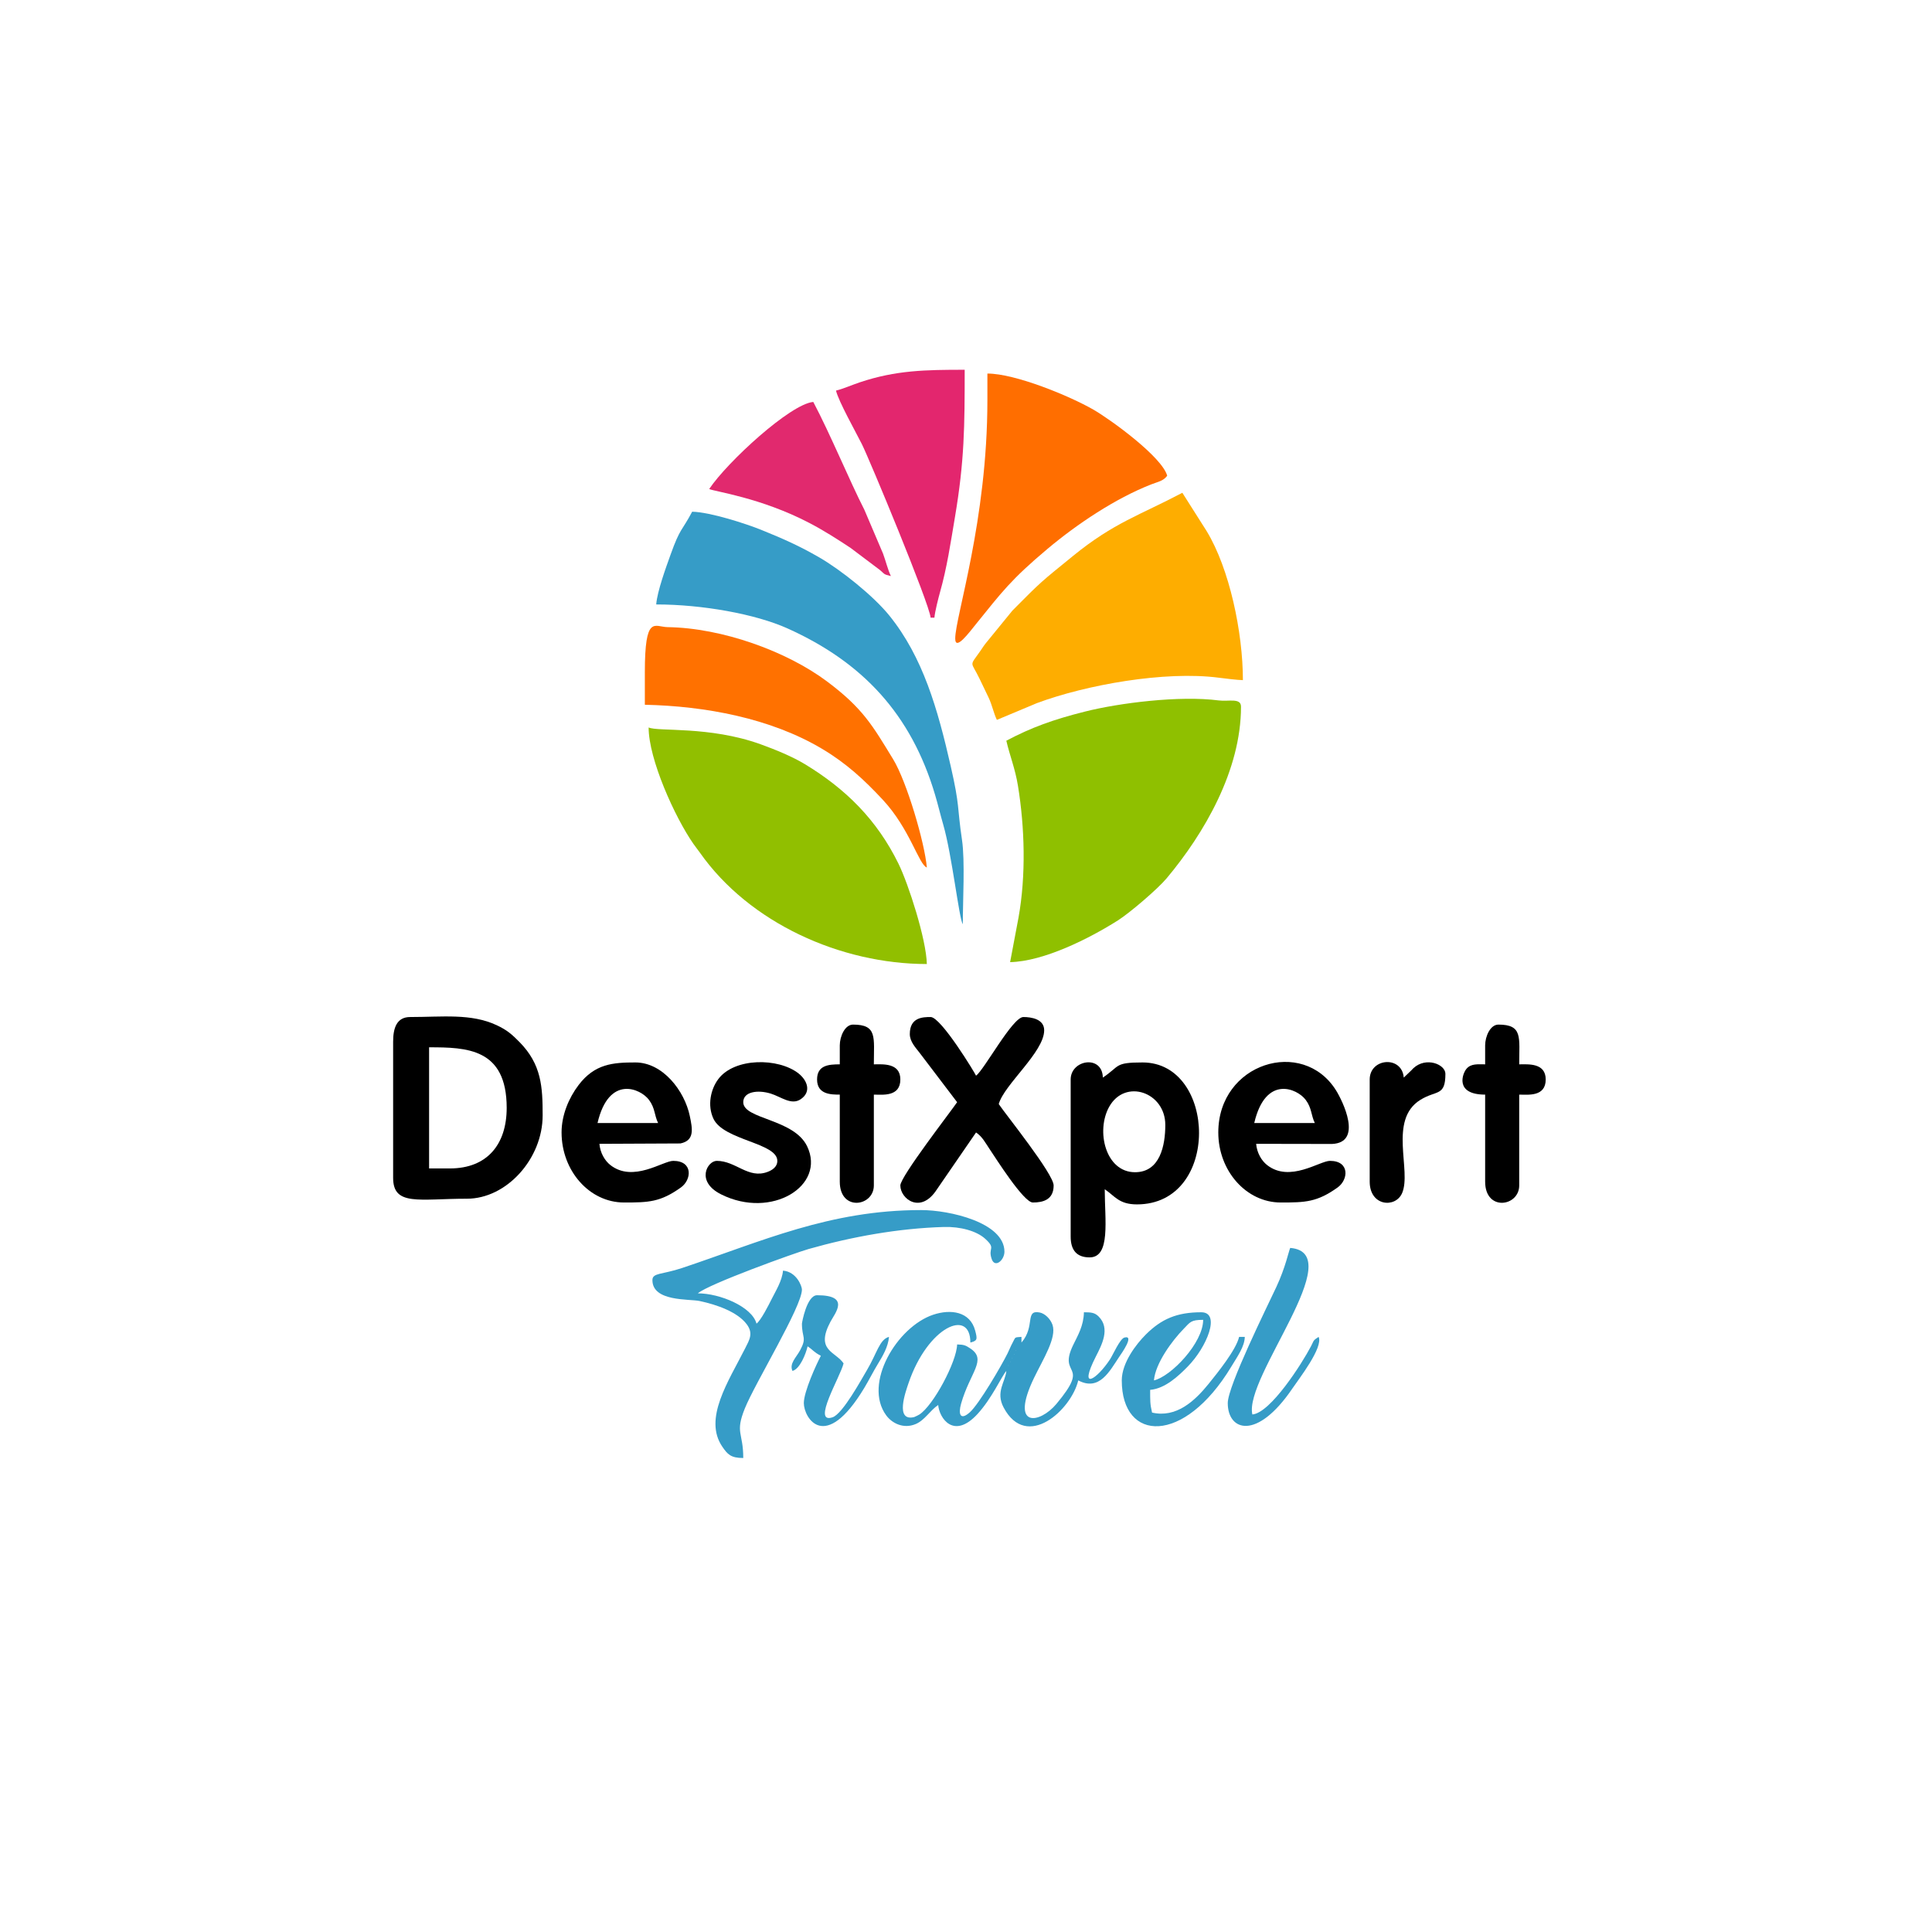 <?xml version="1.0" encoding="UTF-8"?>
<!DOCTYPE svg PUBLIC "-//W3C//DTD SVG 1.1//EN" "http://www.w3.org/Graphics/SVG/1.1/DTD/svg11.dtd">
<!-- Creator: CorelDRAW -->
<svg xmlns="http://www.w3.org/2000/svg" xml:space="preserve" width="86.431mm" height="86.431mm" version="1.1" style="shape-rendering:geometricPrecision; text-rendering:geometricPrecision; image-rendering:optimizeQuality; fill-rule:evenodd; clip-rule:evenodd"
viewBox="0 0 8643.06 8643.06"
 xmlns:xlink="http://www.w3.org/1999/xlink"
 xmlns:xodm="http://www.corel.com/coreldraw/odm/2003">
 <defs>
  <style type="text/css">
   <![CDATA[
    .fil7 {fill:black}
    .fil3 {fill:#369CC7}
    .fil0 {fill:#8FC000}
    .fil1 {fill:#91BF00}
    .fil8 {fill:#E1296E}
    .fil6 {fill:#E3266E}
    .fil2 {fill:#FEAD00}
    .fil4 {fill:#FF6E00}
    .fil5 {fill:#FF7100}
   ]]>
  </style>
 </defs>
 <g id="Слой_x0020_1">
  <path class="fil0" d="M4501.94 3313.67c16.05,68.97 39.37,123.9 52.07,201.93 30.27,185.74 36.41,400.62 2.47,589.21l-37.61 199.46c151.8,-3.39 356.03,-106.68 482.18,-186.69 52.53,-33.3 177.69,-140.12 218.05,-188.35 168.42,-201.15 332.71,-483.16 332.71,-767.96 0,-40.36 -55.74,-22.12 -99.24,-27.76 -176.71,-22.86 -445.91,11.36 -598.45,49.74 -141.5,35.56 -239.22,70.66 -352.18,130.42z"/>
  <path class="fil1" d="M4146.34 4312.73c-2.47,-111.02 -82.3,-358 -126.86,-448.87 -96.91,-197.52 -236.57,-334.75 -418.47,-445.14 -56.33,-34.22 -133.8,-65.79 -198.64,-89.22 -228.75,-82.48 -459.89,-55.52 -500.63,-75.1 0,141.88 116.52,399.84 199.74,519.92 12.98,18.73 17.64,23.04 28.79,38.95 221.86,316.44 631.47,499.46 1016.07,499.46z"/>
  <path class="fil2" d="M4459.6 3220.53l179 -75c220.28,-81.92 571.82,-145.1 814.04,-113.7 31,4.06 83.99,10.37 107.63,10.9 0,-214.17 -60.15,-499.39 -162.49,-667.24l-108.45 -170.96c-187.81,99.38 -305.92,133.28 -488.42,282.05 -144.49,117.72 -139.31,111.12 -271.63,244.82l-117.94 144.54c-11.25,13.86 -13.86,19.36 -24.59,34.68 -51.64,73.9 -44.16,43.92 -4.9,125.23 15.24,31.65 26.42,54.33 41.17,85.8 15.94,33.97 21.87,68.19 36.58,98.88z"/>
  <path class="fil3" d="M2935.6 2704.07c205.64,0 443.69,42.65 587.13,107.14 336.09,151.09 553.51,383.54 660.58,744.89 14.21,47.91 22.68,85.55 36.37,132.96 39.26,135.75 70.38,418.82 87.52,445.88 0,-103.61 10.3,-284.09 -3.56,-377.44 -22.72,-153.07 -8.57,-146.58 -50.55,-330.45 -58.28,-255.34 -123.83,-486.79 -274.75,-673.52 -70.77,-87.56 -216,-203.91 -314.89,-260.84 -86.25,-49.71 -158.78,-82.24 -258.51,-122.49 -66.75,-26.92 -226.87,-79.16 -308.47,-81 -46.36,87.6 -53.38,71.16 -96.38,191.49 -20.11,56.27 -59.44,162.74 -64.49,223.38z"/>
  <path class="fil4" d="M4417.27 1789.67c0,539.57 -143.93,969.43 -143.93,1066.8 0,57.75 62.33,-26.78 94.4,-66.46 113.84,-140.94 155.01,-197.28 317.85,-334.12 132.01,-110.91 304.06,-226.23 464.61,-288.89 31.68,-12.38 54.05,-14.99 71.41,-38.66 -22.34,-83.68 -252.17,-250.97 -330.56,-295.98 -105.9,-60.93 -349.11,-161.22 -473.78,-161.22l0 118.53z"/>
  <path class="fil5" d="M2884.8 3008.87l0 143.93c270.16,6.04 562.15,59.76 793.22,197.38 108.45,64.56 188.56,138.72 271.57,227.97 121.18,130.21 160.62,289.7 196.74,302.79 -9.17,-110.03 -89.95,-384.85 -150.7,-484.3 -92.82,-152.04 -135.54,-228.07 -295.52,-347.94 -179.81,-134.73 -468.77,-239.68 -713.85,-243.17 -58.17,-0.85 -101.46,-58.53 -101.46,203.34z"/>
  <path class="fil6" d="M3739.94 1747.33c11.08,47.52 89,186.23 115.82,239.78 33.54,67.07 302.29,713.46 307.51,776.22l16.93 0c2.23,-26.6 17.64,-87.49 24.31,-111.12 32.28,-113.92 47.77,-221.65 67.59,-338.85 42.58,-251.7 43.57,-406.5 43.57,-659.16 -174.09,0 -307.3,1.94 -468.88,56.05 -35.52,11.89 -76.8,30.1 -106.85,37.08z"/>
  <path class="fil7" d="M1758.74 4659.87l0 609.6c0,127.49 116.73,93.13 330.2,93.13 178.01,0 338.66,-179.35 338.66,-372.53 0,-126.93 -4.69,-228.03 -103.54,-328.29 -33.69,-34.15 -55.31,-53.56 -102.27,-75.5 -114.4,-53.48 -242.92,-36.48 -386.85,-36.48 -60.36,0 -76.2,49.18 -76.2,110.07zm254 567.27l-93.14 0 0 -541.87c168.6,0 347.14,4.52 347.14,270.93 0,163.06 -86.96,270.94 -254,270.94z"/>
  <path class="fil7" d="M4789.8 4829.2l0 702.73c0,61.21 27.27,93.14 84.67,93.14 94.93,0 67.73,-167.57 67.73,-304.8 45.16,30.23 63.4,67.73 143.93,67.73 375.47,0 357.09,-635 25.4,-635 -127.14,0 -99.76,15.49 -177.8,67.73 -2.29,-103.5 -143.93,-80.29 -143.93,8.47zm423.33 203.2c0,92.08 -23.38,211.67 -135.46,211.67 -132.22,0 -176,-185.35 -115.36,-293.16 71.4,-127 250.82,-65.12 250.82,81.49z"/>
  <path class="fil3" d="M2918.67 5726.67c0,97.16 163.97,83.61 211.17,93.59 77.37,16.37 169.13,49.04 210.22,103.3 31.15,41.17 12.95,69.74 -6.35,108.05 -74.29,147.39 -188.27,315 -102.2,440.55 23.32,34.08 37.96,50.38 93.56,50.38 0,-115.75 -37.71,-110.67 7.02,-221.58 46.39,-114.87 255.45,-455.72 255.45,-531.96 0,-14.21 -23.21,-79.55 -84.67,-84.66 -3.77,45.44 -33.37,92.07 -50.73,127.07 -13.09,26.35 -48.12,95.57 -67.8,109.99 -20.15,-75.49 -163.55,-135.46 -262.47,-135.46 47.77,-41.52 435.01,-181.15 495.87,-198.4 193.53,-54.93 402.06,-92.61 604.8,-98.5 73.91,-2.15 146.47,17.89 184.82,52.78 50.38,45.86 11.15,38.41 29.1,90.66 14.43,41.91 57.01,5.18 57.01,-32.81 0,-130.95 -246.41,-186.27 -372.53,-186.27 -410.6,0 -713.39,140.34 -1069.98,259.3 -89.81,29.98 -132.29,20.84 -132.29,53.97z"/>
  <path class="fil7" d="M4070.14 4626c0,34.26 26.95,61.67 43.53,83.47l168.13 221.33c-25.92,38.74 -254,332.85 -254,372.53 0,60.05 90.63,129.65 162.71,18.77l175.96 -255.83c28.26,18.91 40.99,45.22 60.86,74.61 27.41,40.5 152.15,238.65 193.14,238.65 45.12,0 93.13,-11.78 93.13,-76.2 0,-51.64 -214.1,-317.14 -245.53,-364.06 23.07,-86.4 203.2,-232.48 203.2,-330.2 0,-49.99 -56.87,-59.27 -93.13,-59.27 -48.37,0 -174.49,235.23 -211.67,262.47 -1.87,-7.02 -156.21,-262.47 -203.2,-262.47 -35.06,0 -93.13,1.45 -93.13,76.2z"/>
  <path class="fil8" d="M3172.67 2187.6c24.91,11.96 230.01,38.03 448.84,152.29 63.25,33.02 124.95,72.36 184.47,111.87l130.39 98.21c22.54,18.98 15.24,19.2 49.1,27.1 -14,-29.18 -22.68,-67.07 -35.06,-100.4l-83.47 -195.94c-67.81,-133.03 -152.37,-338.52 -228.6,-482.6 -101.67,8.47 -383.96,267.48 -465.67,389.47z"/>
  <path class="fil3" d="M4501.94 6133.06c-4.09,49.11 -49.36,93.8 -11.78,164.15 103.36,193.6 303.07,8.92 333.51,-121.82 94.79,50.17 140.72,-42.15 182.95,-104.91 9.7,-14.47 70.7,-99.42 23.53,-86.75 -19.96,5.36 -51.4,77.61 -64.06,97.01 -58.17,89.08 -144.5,147.08 -63.4,-12.59 25.69,-50.59 65.97,-125.17 12.14,-178.65 -17.36,-17.25 -32.91,-18.91 -65.76,-18.91 -1.34,60.68 -26.84,102.7 -48.15,146.62 -70.28,144.99 81.7,76.34 -75.04,263.59 -74.22,88.66 -210.04,111.55 -99.87,-116.8 40.32,-83.57 102.06,-179.53 82.52,-237.07 -8.97,-26.42 -33.94,-50.8 -57.33,-55.31 -67.77,-13.16 -18.35,61.77 -81.53,134.44l0 -25.4c-33.79,2.82 -24.97,-0.56 -40.32,27.41 -8.96,16.3 -12.88,28.36 -21.66,46.07 -27.52,55.43 -127.46,226.84 -168.91,263.88 -43.15,38.6 -52.64,8.33 -39.05,-39.02 40.57,-141.18 117.4,-196.28 40.64,-246.8 -19.65,-12.91 -26.64,-16.97 -58.56,-17.67 -1.73,77.26 -106.79,274.46 -169.41,313.83 -1.83,1.2 -19.08,10.26 -22.72,11.15 -86.92,20.92 -38.45,-113.07 -24.97,-152.62 85.83,-251.88 276.36,-336.44 276.36,-180.83 30.87,-8.22 32.25,-13.33 21.42,-53.8 -22.9,-85.37 -109.54,-96.98 -188.07,-70.52 -161.68,54.43 -313.87,307.94 -209.87,450.04 26.04,35.52 77.33,61.77 131.59,39.05 40.96,-17.14 64.17,-60.68 101,-85.37 4.9,59.06 69.6,155.86 175.82,40.36 64.63,-70.31 107.04,-167.5 128.98,-192.76zm67.73 -127l-8.46 16.93 8.46 -16.93zm-25.4 33.87l2.54 2.54c-0.17,-0.18 -3.38,-1.7 -2.54,-2.54zm-8.46 16.93l2.54 2.54c-0.18,-0.18 -3.39,-1.69 -2.54,-2.54zm-8.47 16.93l2.54 2.54c-0.18,-0.17 -3.39,-1.69 -2.54,-2.54zm-8.47 16.94l2.54 2.54c-0.17,-0.18 -3.38,-1.7 -2.54,-2.54zm-8.46 16.93l2.54 2.54c-0.18,-0.18 -3.39,-1.69 -2.54,-2.54z"/>
  <path class="fil7" d="M5450.2 5066.27c0,171.42 124.71,313.27 279.4,313.27 110.39,0 162.35,-1.48 254.46,-67.28 48.4,-34.57 55.21,-118.99 -34.33,-118.99 -45.93,0 -179.49,98.6 -281.19,18.77 -25.26,-19.83 -45.65,-54.96 -49.01,-94.97l339.27 0.6c139.98,-6 47.38,-192.93 18.24,-239.57 -149.51,-239.04 -526.84,-122.49 -526.84,188.17zm431.8 -42.33l-270.93 0c50.55,-217 192.76,-154.13 230.33,-103.33 27.65,37.39 23.07,66.78 40.6,103.33z"/>
  <path class="fil7" d="M2512.27 5066.27c0,171.42 124.71,313.27 279.4,313.27 110.39,0 162.35,-1.48 254.46,-67.28 48.4,-34.57 55.21,-118.99 -34.33,-118.99 -45.93,0 -179.49,98.6 -281.19,18.77 -25.26,-19.83 -45.69,-54.96 -49.01,-94.97l362.38 -1.69c64.31,-13.27 54.01,-65.16 41.87,-123.09 -23.53,-112.39 -120.65,-239.29 -243.38,-239.29 -99.31,0 -181.75,5.68 -254.25,101.36 -43.21,57.04 -75.95,133.42 -75.95,211.91zm431.8 -42.33l-270.93 0c50.55,-217 192.76,-154.13 230.33,-103.33 27.65,37.39 23.07,66.78 40.6,103.33z"/>
  <path class="fil7" d="M3477.47 5193.27c0,28.29 -24.94,42.4 -44.02,49.53 -86.33,32.17 -141.05,-49.53 -226.91,-49.53 -42.05,0 -95.39,92.36 19.44,149.86 225.42,112.89 470.04,-38.38 384.7,-215.3 -59.51,-123.37 -285.61,-120.47 -285.61,-197.03 0,-47.06 64.49,-56.48 123.02,-38.45 46,14.18 92.14,53.62 134.05,25.15 50.55,-34.32 27.41,-86.14 -9.84,-115.39 -90,-70.7 -286.46,-71.23 -358.95,25.44 -34.12,45.5 -49.71,117.61 -21.63,177.27 45.72,97.08 285.75,107.45 285.75,188.45z"/>
  <path class="fil7" d="M3756.87 4676.8l0 84.67c-49.53,0 -101.6,3.74 -101.6,67.73 0,67.17 62.55,67.73 101.6,67.73l0 389.47c0,134.48 152.4,111.76 152.4,16.93l0 -406.4c38.49,0 118.54,10.9 118.54,-67.73 0,-75.46 -79.17,-67.73 -118.54,-67.73 0,-121.08 16.34,-177.8 -93.13,-177.8 -36.06,0 -59.27,52.38 -59.27,93.13z"/>
  <path class="fil7" d="M6644 4676.8l0 84.67c-32.56,0 -61.73,-4.09 -82.65,18.91 -18.28,20.1 -56.2,116.55 82.65,116.55l0 389.47c0,134.48 152.4,111.76 152.4,16.93l0 -406.4c38.49,0 118.53,10.9 118.53,-67.73 0,-75.46 -79.16,-67.73 -118.53,-67.73 0,-121.08 16.34,-177.8 -93.13,-177.8 -36.06,0 -59.27,52.38 -59.27,93.13z"/>
  <path class="fil7" d="M6127.54 4829.2l0 457.2c0,109.93 114.97,119.38 144.74,51.61 44.21,-100.65 -62.9,-327.8 81.88,-417.65 71.97,-44.66 112.04,-14.22 112.04,-116.56 0,-42.54 -86.99,-77.65 -143.4,-24.87 -1.27,1.2 -2.96,3.03 -4.2,4.27 -1.23,1.23 -2.85,3.14 -4.05,4.41l-34.61 33.12c-8.33,-99.83 -152.4,-87.66 -152.4,8.47z"/>
  <path class="fil3" d="M5492.54 6277c0,124.74 130.49,168.84 289.56,-66.04 28.19,-41.59 139.03,-184.04 116.84,-230.29 -26.39,17.67 -19.48,14.14 -34.08,42.12 -39.58,75.88 -180.83,298.24 -262.26,305.01 -38.66,-165.98 436.29,-722.84 169.34,-745.07 -6.56,13.62 -20.89,86.82 -62.13,174.95 -42.82,91.61 -217.27,443.09 -217.27,519.32z"/>
  <path class="fil3" d="M5018.4 6175.4c0,276.65 278.1,289.77 489.52,-60.82 28.5,-47.24 59.86,-90.52 60.81,-133.91l-25.4 0c-13.54,58.06 -95.95,160.05 -136.66,210.46 -62.62,77.62 -145.52,153.18 -252.8,128.2 -9.1,-39.05 -8.47,-52.42 -8.47,-101.6 68.16,-5.68 128.31,-63.99 167.39,-103.54 86.68,-87.77 149.62,-243.59 61.21,-243.59 -108.48,0 -177.97,29.78 -247.82,99.31 -42.51,42.37 -107.78,126.36 -107.78,205.49zm143.93 0c6.39,-76.62 81.43,-178.08 133.21,-230.89 28.93,-29.53 31.3,-40.04 86.93,-40.04 0,103.18 -143.3,253.04 -220.14,270.93z"/>
  <path class="fil3" d="M3587.54 5921.4c0,64.91 23.14,60.89 -7.97,118.96 -17.36,32.35 -49.53,59.86 -34.36,92.71 33.23,-8.89 59.61,-75.29 67.73,-110.07 26.74,17.89 25.68,24.55 59.27,42.33 -20.04,37.89 -76.2,160.24 -76.2,211.67 0,64.74 93.52,226.06 270.54,-68.12 21.7,-36.05 38.91,-71.33 61.28,-108.06 20.07,-32.91 45.4,-74.89 49.18,-120.15 -42.48,11.32 -54.02,73.38 -98.01,147.53 -24.59,41.49 -108.86,196.53 -154.13,212.09 -95.42,32.74 35.14,-181.93 48.94,-241.09 -35.78,-53.37 -127.57,-56.41 -58.88,-185.88 21.13,-39.83 90.38,-118.92 -59.66,-118.92 -46.14,0 -67.73,123.26 -67.73,127z"/>
 </g>
</svg>

